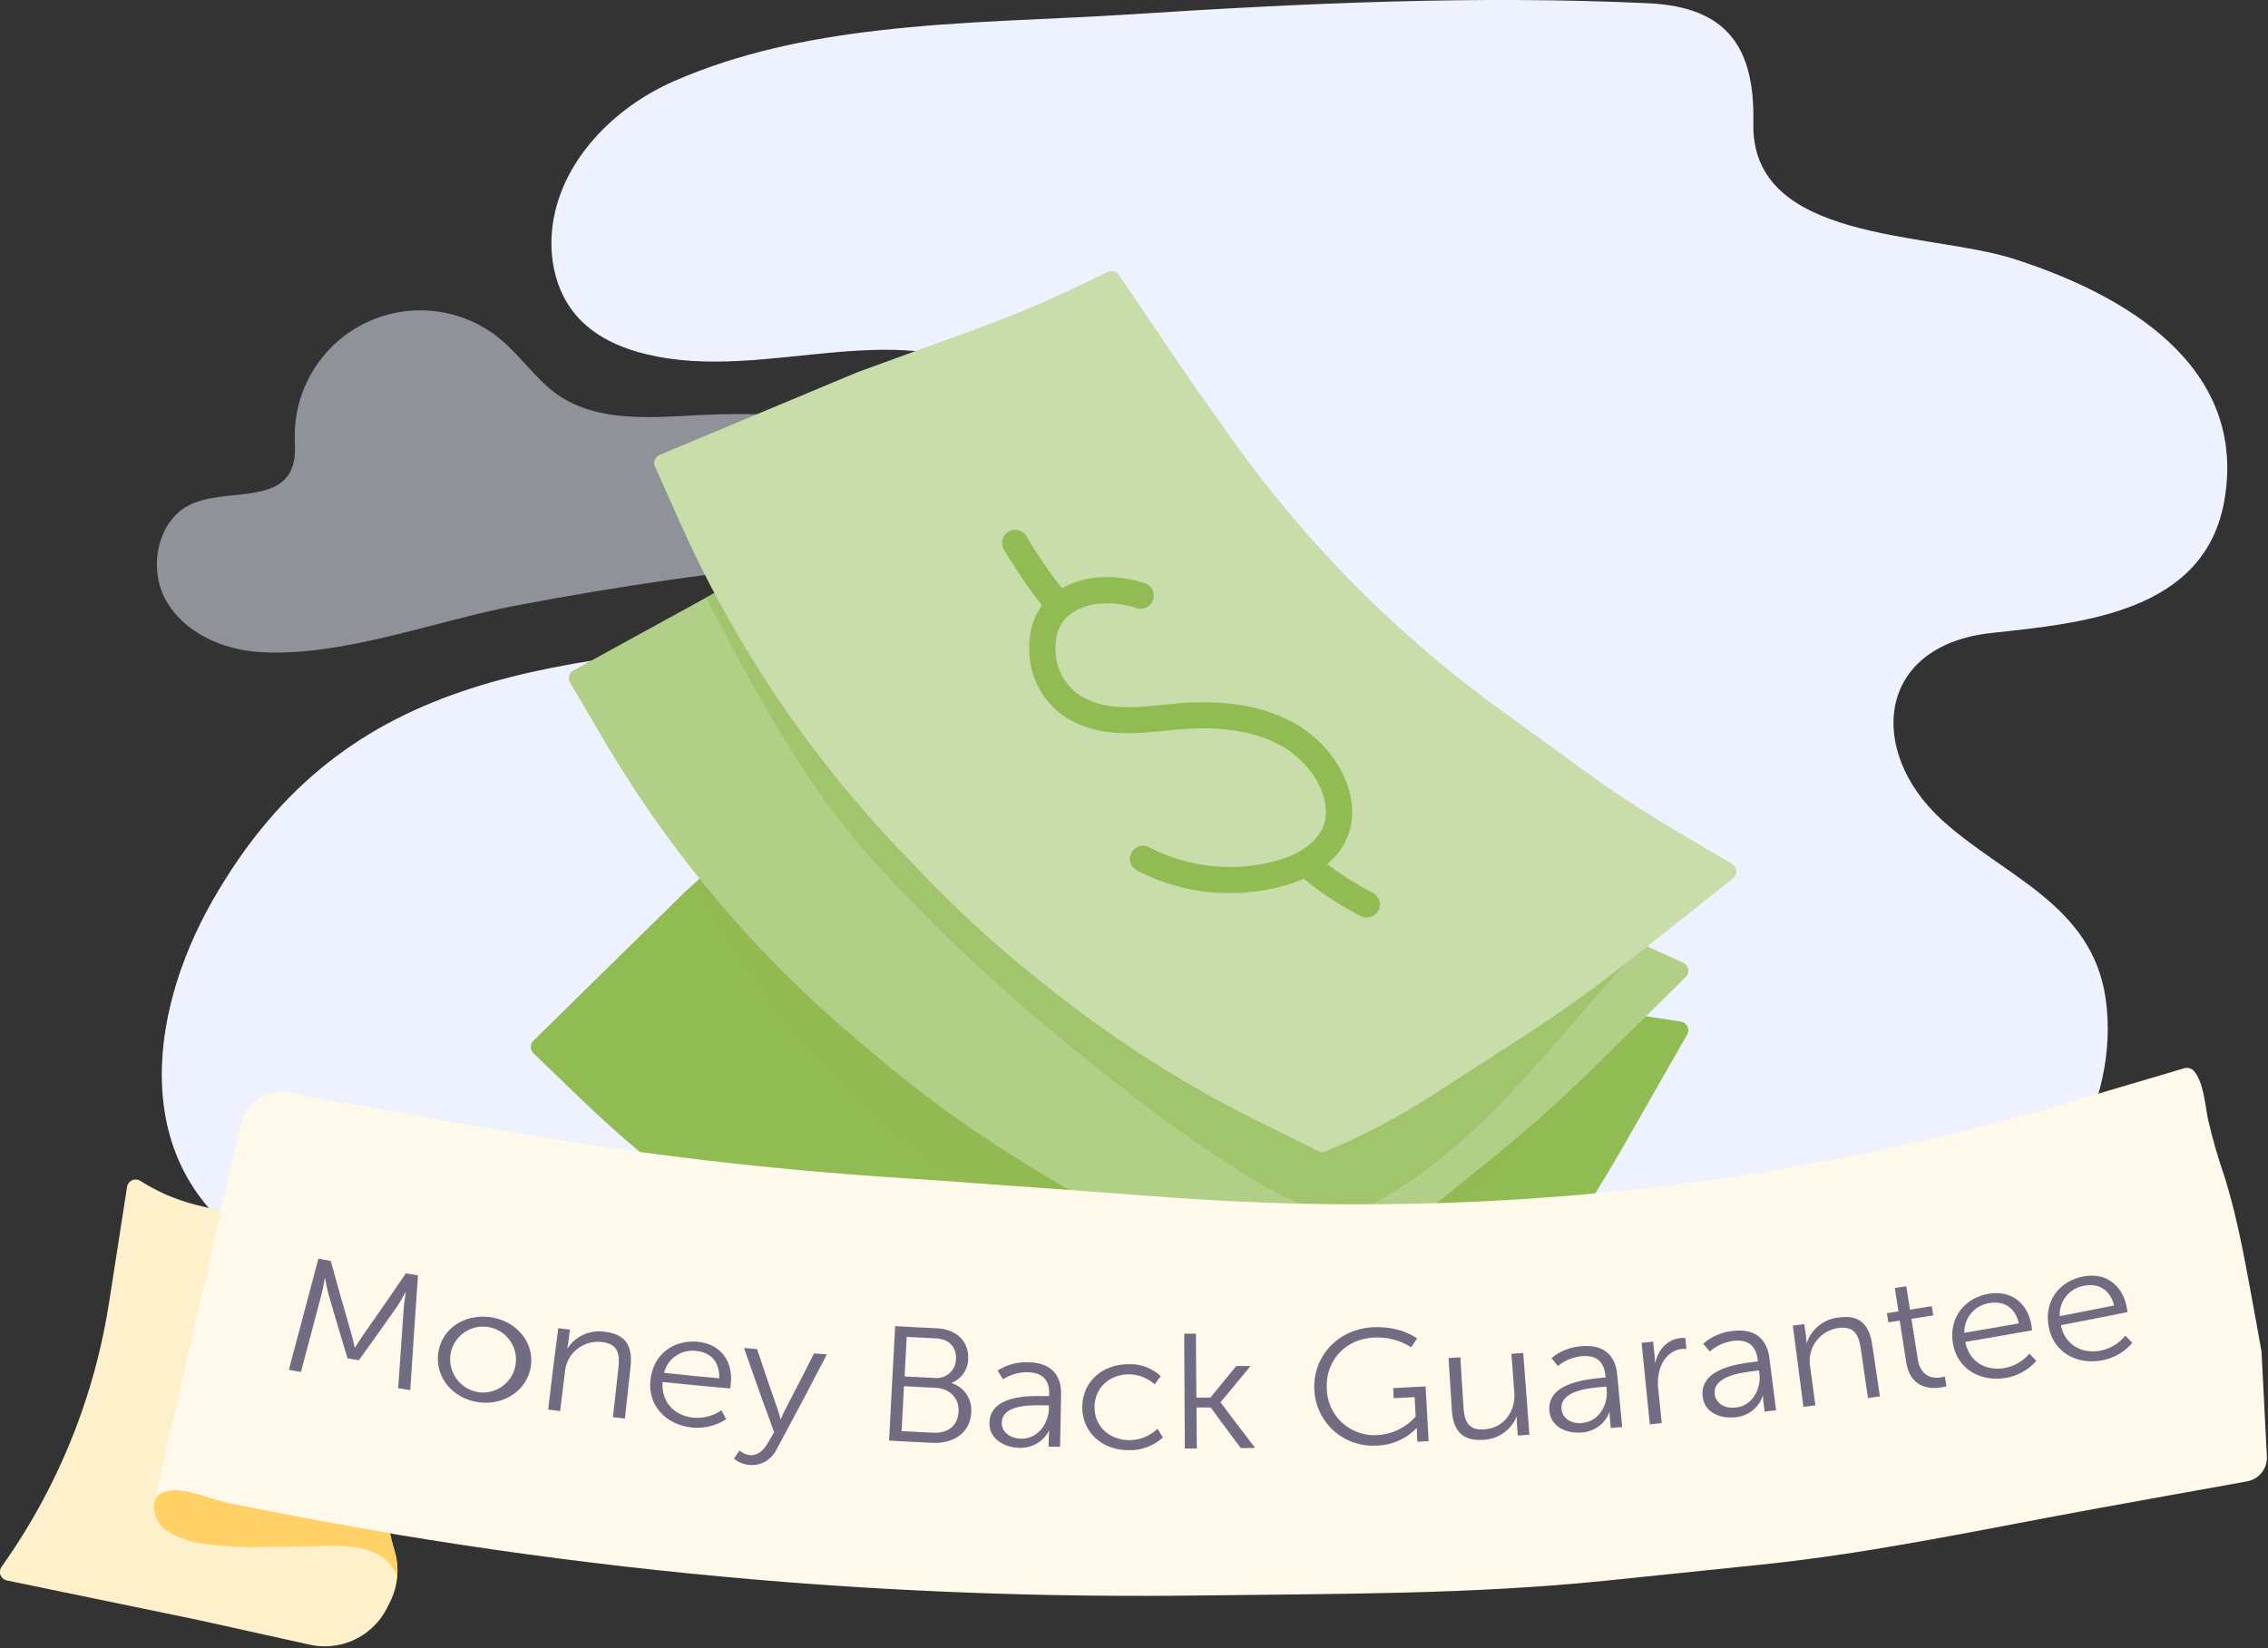 <svg xmlns="http://www.w3.org/2000/svg" width="520" height="378" viewBox="0 0 520 378">
  <rect x="0" y="0" width="520" height="378" fill="#333333" stroke="none"/>
  <g fill="none" transform="translate(-1 -1)">
    <path fill="#EDF2FE" d="M192.19,129.46 C201.78,128.54 213.78,125.76 215.53,116.28 C216.53,110.71 213.05,105.07 208.3,101.99 C203.55,98.91 197.77,97.91 192.15,97.24 C182.197,96.049 172.163,95.687 162.15,96.16 C150.74,96.7 138.26,98.05 128.87,91.53 C123.87,88.02 120.39,82.64 115.65,78.72 C107.072,71.67 95.205,70.181 85.152,74.892 C75.098,79.604 68.65,89.677 68.58,100.78 C68.58,103.39 68.89,106.11 67.87,108.51 C64.56,116.34 52.59,113.1 44.87,116.6 C37.15,120.1 34.87,131.2 39.03,138.65 C43.19,146.1 52,150 60.54,150.54 C79.33,151.72 100.66,143.43 118.96,139.94 C143.193,135.313 167.603,131.82 192.19,129.46 Z" opacity=".5"/>
    <path fill="#EDF2FE" d="M202.31,8 C186.13,9.88 170.26,13.16 155.53,19.61 C140.8,26.06 128.13,39.52 127.45,55.53 C127.19,61.86 128.92,68.41 133.02,73.24 C137.12,78.07 143.14,80.8 149.26,82.24 C177.26,89.05 208.33,71.8 234.1,89.49 C244.21,96.44 252.73,110.09 246.76,122.19 C237.66,140.62 209.94,144.86 192.39,146.51 C128.82,152.51 80.78,153.29 49.82,207.37 C34.34,234.37 30.82,269.54 60.27,287.55 C83.4,301.7 114.61,303 140.81,299.78 C210.81,291.29 281.73,295.11 351.96,301.54 C385.4,304.61 421.18,307.82 450.66,291.73 C471.6,280.3 487.25,254.25 483.78,230.04 C480.68,208.38 460.48,202.04 446.23,189.04 C428.99,173.3 431.14,149.04 457.54,146.17 C478.15,143.9 506.54,141.56 511,115.75 C516.37,84.75 487.92,68.4 462.57,60.32 C443,54.12 402.36,56.66 403,29.19 C403.38,11.82 396.94,2.6 379,1.75 C339.4,-0.1 299.82,1.74 260.36,4.28 C241.5,5.5 221.68,5.73 202.31,8 Z"/>
    <path fill="#91BB53" d="M123.3,242.53 C122.912,242.153 122.693,241.636 122.693,241.095 C122.693,240.554 122.912,240.037 123.3,239.66 L158.43,205.17 L179.85,186 C186.629,179.941 193.088,173.532 199.2,166.8 L203.11,162.51 C203.779,161.775 204.887,161.643 205.71,162.2 L230,178.64 L243.19,187.16 C257.925,196.679 273.552,204.74 289.85,211.23 L289.85,211.23 C300.817,215.594 312.058,219.235 323.5,222.13 L346.5,227.95 C354.68,230.01 362.94,231.677 371.28,232.95 L386.37,235.29 C387.03,235.387 387.599,235.806 387.886,236.408 C388.173,237.011 388.141,237.716 387.8,238.29 L373.46,263.43 C368.18,272.683 362.46,281.653 356.3,290.34 L342.2,310.3 C336.899,317.775 330.938,324.759 324.39,331.17 C323.975,331.58 323.401,331.788 322.82,331.74 L307,330.45 C289.136,328.981 271.466,325.711 254.26,320.69 L250.35,319.55 C238.134,315.978 226.19,311.533 214.61,306.25 L208.02,303.25 C195.767,297.656 183.957,291.141 172.69,283.76 L172.69,283.76 C158.861,274.678 145.908,264.326 134,252.84 L123.3,242.53 Z"/>
    <path fill="#91BB53" d="M371.31,233 C362.983,231.707 354.723,230.04 346.53,228 L323.53,222.18 C312.088,219.285 300.847,215.644 289.88,211.28 L289.88,211.28 C273.582,204.79 257.955,196.729 243.22,187.21 L230,178.64 L205.68,162.19 C204.857,161.633 203.749,161.765 203.08,162.5 L199.18,166.79 C193.072,173.522 186.62,179.934 179.85,186 L160.31,203.49 C160.31,203.49 172.42,224.43 179.82,233.63 C189.965,246.234 201.513,257.641 214.24,267.63 L214.49,267.83 C221.405,273.29 228.663,278.301 236.22,282.83 C245.64,288.44 255.22,293.83 264.76,299.24 C273.83,304.4 300.94,311.88 304.12,310.96 C318.84,298.24 330.97,283.14 344.23,268.85 C350.87,261.69 357.5,254.58 363.87,247.2 C365.65,245.04 367.4,242.88 369.11,240.67 C370.82,238.46 372.78,235.92 374.59,233.53 L371.31,233 Z" opacity=".2" style="mix-blend-mode:multiply"/>
    <path fill="#B2CF87" d="M131.7,157.52 C131.428,157.055 131.355,156.499 131.498,155.98 C131.642,155.46 131.988,155.02 132.46,154.76 L175.63,131.06 L201.44,118.4 C209.606,114.401 217.56,109.981 225.27,105.16 L230.2,102.08 C231.04,101.556 232.138,101.726 232.78,102.48 L251.78,124.9 L262.17,136.68 C273.779,149.83 286.64,161.82 300.57,172.48 L300.57,172.48 C309.942,179.649 319.773,186.196 330,192.08 L350.56,203.91 C357.893,208.11 365.39,211.963 373.05,215.47 L386.94,221.81 C387.537,222.084 387.96,222.634 388.074,223.281 C388.188,223.927 387.977,224.589 387.51,225.05 L366.91,245.37 C359.33,252.837 351.397,259.927 343.11,266.64 L324.11,282.01 C316.982,287.769 309.355,292.883 301.32,297.29 C300.808,297.572 300.197,297.616 299.65,297.41 L284.8,291.89 C268,285.642 251.875,277.711 236.67,268.22 L233.22,266.06 C222.419,259.322 212.122,251.809 202.41,243.58 L196.88,238.91 C186.6,230.211 176.996,220.744 168.15,210.59 L168.15,210.59 C157.274,198.106 147.591,184.631 139.23,170.34 L131.7,157.52 Z"/>
    <path fill="#A1C56D" d="M305.12,278.84 C306.143,279.034 307.179,279.148 308.22,279.18 C311.12,279.25 313.9,278.04 316.47,276.67 C339.14,264.53 355.75,241.75 372.7,223.04 C374.363,221.242 376.18,219.592 378.13,218.11 C376.518,217.07 374.81,216.186 373.03,215.47 C365.363,211.97 357.867,208.117 350.54,203.91 L330,192.08 C319.766,186.197 309.928,179.649 300.55,172.48 C286.62,161.82 273.759,149.83 262.15,136.68 L251.74,124.9 L232.74,102.48 C232.098,101.726 231,101.556 230.16,102.08 L225.23,105.16 C217.52,109.981 209.566,114.401 201.4,118.4 L175.59,131.06 L162.86,138.06 C173.96,159.06 184.86,180.06 200.67,197.77 C215.67,214.54 232.38,229.69 249.89,243.77 C259,251 268,258.3 277.7,264.65 C284.82,269.31 295.82,277.12 305.12,278.84 Z"/>
    <path fill="#C8DDA9" d="M151.17,108 C150.947,107.508 150.933,106.946 151.131,106.443 C151.328,105.94 151.721,105.539 152.22,105.33 L197.67,86.33 L224.67,76.5 C233.213,73.388 241.591,69.84 249.77,65.87 L255,63.37 C255.895,62.936 256.973,63.226 257.53,64.05 L274,88.36 L283.08,101.18 C293.217,115.494 304.725,128.787 317.44,140.87 L317.44,140.87 C325.998,149 335.081,156.56 344.63,163.5 L363.82,177.45 C370.607,182.41 377.667,187.043 385,191.35 L398.13,199.13 C398.697,199.466 399.062,200.06 399.106,200.717 C399.15,201.375 398.867,202.012 398.35,202.42 L375.69,220.42 C367.357,227.053 358.713,233.257 349.76,239.03 L329.22,252.29 C321.524,257.259 313.398,261.53 304.94,265.05 C304.397,265.271 303.786,265.249 303.26,264.99 L289,257.92 C272.959,249.917 257.768,240.311 243.66,229.25 L240.46,226.74 C230.447,218.878 221.01,210.309 212.22,201.1 L207.22,195.86 C197.927,186.116 189.389,175.679 181.68,164.64 L181.68,164.64 C172.201,151.064 164.012,136.631 157.22,121.53 L151.17,108 Z"/>
    <path fill="#91BB53" d="M315.73,205.73 C312.054,203.862 308.562,201.652 305.3,199.13 C309.214,196.018 311.346,191.179 311,186.19 C310.5,178.77 305.42,171.24 298.06,167.01 C290.99,162.95 281.87,161.37 270.95,162.31 C269.85,162.4 268.74,162.51 267.63,162.63 C261.95,163.2 256.63,163.75 251.63,161.97 C245.63,159.81 242.37,154.45 243.09,147.97 C243.232,146.163 243.931,144.444 245.09,143.05 C249.33,138.49 256.69,138.82 261.71,140.48 C263.259,140.93 264.886,140.075 265.394,138.545 C265.902,137.014 265.11,135.356 263.6,134.79 C257.88,132.89 250.39,132.45 244.48,135.93 C241.559,132.21 238.887,128.302 236.48,124.23 C235.998,123.203 234.978,122.536 233.845,122.506 C232.711,122.476 231.657,123.087 231.121,124.086 C230.585,125.086 230.658,126.302 231.31,127.23 C233.893,131.614 236.763,135.824 239.9,139.83 C238.315,142.013 237.347,144.583 237.1,147.27 C236.1,156.51 240.96,164.48 249.56,167.57 C255.8,169.82 262.11,169.18 268.21,168.57 L271.43,168.26 C281.11,167.43 289.06,168.76 295.04,172.19 C299.69,174.86 304.57,180.35 304.98,186.57 C305.51,194.38 296.81,197.5 294.13,198.27 C284.199,201.118 273.553,200.044 264.39,195.27 C262.944,194.552 261.189,195.107 260.419,196.526 C259.649,197.945 260.14,199.719 261.53,200.54 C268.145,204.043 275.525,205.853 283.01,205.81 C287.332,205.816 291.634,205.216 295.79,204.03 C297.196,203.633 298.567,203.121 299.89,202.5 C303.933,205.831 308.33,208.708 313,211.08 C313.956,211.566 315.098,211.505 315.997,210.92 C316.895,210.336 317.414,209.316 317.357,208.245 C317.3,207.175 316.676,206.216 315.72,205.73 L315.73,205.73 Z"/>
    <path fill="#FFF0CC" d="M26,299.78 C24.661,308.362 22.538,316.804 19.66,325 L19.66,325 C15.303,337.407 9.246,349.149 1.66,359.89 L1.35,360.33 C0.957,360.881 0.87,361.594 1.118,362.224 C1.367,362.853 1.917,363.315 2.58,363.45 L46.16,372.45 L72.03,378.18 C75.282,378.899 78.678,378.581 81.74,377.27 L81.74,377.27 C85.21,375.785 88.044,373.122 89.74,369.75 L90.45,368.33 C92.281,364.68 92.639,360.466 91.45,356.56 L91.45,356.56 C90.479,353.374 89.839,350.097 89.54,346.78 L83.86,284.17 L60,280.6 C58.65,280.4 57.31,280.13 56,279.8 L46.1,277.35 C41.528,276.221 37.171,274.353 33.2,271.82 C32.631,271.448 31.912,271.391 31.292,271.668 C30.671,271.945 30.234,272.518 30.13,273.19 L26,299.78 Z"/>
    <path fill="#FFF9EB" d="M518.42,304.85 C516.28,293.47 514.51,281.96 511.03,270.85 C509.527,266.508 508.258,262.088 507.23,257.61 C506.6,254.49 506.23,249.14 504.02,246.61 L504.02,246.61 C503.468,245.989 502.607,245.743 501.81,245.98 L477.32,253.22 C450.494,261.226 423.122,267.272 395.42,271.31 L394.1,271.5 C352.266,277.365 309.921,278.706 267.8,275.5 C249.66,274.16 229.91,272.7 216.06,271.72 L201.34,270.72 C172.264,268.653 143.315,265.078 114.61,260.01 L72.82,252.64 L67.63,251.57 C66.48,251.321 65.295,251.277 64.13,251.44 C60.226,252.022 57.076,254.934 56.19,258.78 L53.37,271.07 L47.06,298.64 C44.88,308.213 42.703,317.733 40.53,327.2 C39.39,332.2 38.247,337.2 37.1,342.2 C36.84,343.33 36.65,344.53 36.41,345.68 C36.41,345.68 37.02,344.02 37.69,343.68 C41.93,341.37 48.47,344.83 52.83,345.68 L63.02,347.68 C102.085,355.321 141.557,360.71 181.24,363.82 C212.7,366.28 244.22,367.303 275.8,366.89 L276.3,366.89 C307.3,366.48 338.24,366.68 369.07,363.51 L404.86,359.81 C430.86,357.13 456.73,351.47 482.45,346.81 L516.21,340.72 C518.943,340.23 520.884,337.783 520.74,335.01 L519.52,311.01 C519.16,308.93 518.8,306.89 518.42,304.85 Z"/>
    <path fill="#FFD166" d="M90.41,352.59 C81.263,351.063 72.133,349.397 63.02,347.59 C59.92,346.98 56.81,346.42 53.72,345.76 C50.63,345.1 47.82,343.98 44.82,343.25 C41.82,342.52 36.05,341.98 36.33,346.72 C36.404,348.897 37.52,350.907 39.33,352.12 C42.162,353.83 45.345,354.876 48.64,355.18 C52.893,355.688 57.178,355.882 61.46,355.76 C66.36,355.76 71.26,355.61 76.16,355.54 C78.44,355.449 80.723,355.57 82.98,355.9 C86.61,356.53 91.66,358.9 91.98,363.07 C92.25,360.871 92.056,358.639 91.41,356.52 C91,355.25 90.69,353.93 90.41,352.59 Z"/>
    <g fill="#726C82" style="mix-blend-mode:multiply" transform="translate(67 289)">
      <path d="M7 .66L9.83 1.16C11.65 7.75 12.58 11.05 14.49 17.63 14.91 19.07 15.32 21.03 15.32 21.03L15.4 21.03C15.4 21.03 16.46 19.31 17.32 18.09 21.25 12.48 23.2 9.67 27.05 4.03L29.84 4.47C29.11 15 28.75 20.26 28.06 30.79L25.29 30.36C25.79 22.99 26.05 19.31 26.57 11.94 26.67 10.52 27.06 8.31 27.06 8.31L27 8.31C27 8.31 25.81 10.47 25 11.69 21.54 16.61 19.8 19.06 16.28 23.94L13.68 23.51C11.93 17.74 11.07 14.85 9.39 9.07 8.98 7.68 8.53 5.13 8.53 5.13L8.46 5.13C8.46 5.13 8.1 7.42 7.73 8.79 5.85 15.93 4.9 19.5 3 26.63L.23 26.14C2.94 16 4.3 10.86 7 .66zM46.45 14.07C52.27 14.89 56.45 19.65 55.74 25.17 55.03 30.69 49.67 34.41 43.74 33.58 37.81 32.75 33.65 27.81 34.49 22.19 35.33 16.57 40.63 13.25 46.45 14.07zM44.06 31.32C48.152 31.693 51.793 28.728 52.257 24.646 52.722 20.563 49.84 16.857 45.769 16.301 41.697 15.745 37.927 18.542 37.28 22.6 36.983 24.662 37.538 26.756 38.817 28.401 40.095 30.046 41.988 31.1 44.06 31.32L44.06 31.32zM62 16.59L64.66 16.92C64.53 18.03 64.46 18.59 64.32 19.7 64.259 20.198 64.172 20.692 64.06 21.18L64.14 21.18C66.007 18.359 69.349 16.889 72.69 17.42 77.61 18 79.07 20.82 78.57 25.42 78.07 30.02 77.79 32.55 77.28 37.31L74.53 37 75.78 25.78C76.1 22.85 75.92 20.2 72.06 19.78 68.743 19.349 65.532 21.129 64.14 24.17 63.81 24.964 63.601 25.804 63.52 26.66 63.08 30.23 62.86 32.02 62.43 35.6L59.68 35.26C60.57 27.78 61 24.05 62 16.59zM94 19.71C99.52 20.25 102 24.47 101.58 29.13 101.58 29.57 101.39 30.42 101.39 30.42 95.2 29.87 92.1 29.57 85.92 28.93 85.55 33.74 88.84 36.71 93.03 37.12 95.289 37.309 97.544 36.708 99.41 35.42L100.49 37.47C98.2 38.972 95.466 39.646 92.74 39.38 86.67 38.8 82.52 34.29 83.12 28.53 83.77 22.39 88.6 19.19 94 19.71zM98.89 28.09C99.08 24.17 96.7 22.09 93.72 21.82 90.317 21.326 87.091 23.485 86.25 26.82 91.31 27.38 93.84 27.63 98.9 28.09L98.89 28.09zM103.55 44.64C104.217 45.216 105.037 45.588 105.91 45.71 107.7 45.86 109.07 44.62 110.02 42.97 110.6 41.97 110.89 41.44 111.48 40.43 108.66 32.72 107.28 28.86 104.58 21.13L107.58 21.39C109.48 27.06 110.44 29.89 112.41 35.55 112.74 36.55 112.98 37.55 112.98 37.55L113 37.55C113.238 36.892 113.519 36.251 113.84 35.63 116.59 30.33 117.95 27.69 120.65 22.38L123.59 22.59C119.02 31.38 116.7 35.77 111.98 44.52 110.818 46.837 108.35 48.2 105.77 47.95 104.489 47.835 103.273 47.337 102.28 46.52L103.55 44.64zM139.24 16.12C143.04 16.34 144.94 16.43 148.74 16.61 153.13 16.82 156.15 19.45 155.99 23.56 155.984 26.012 154.488 28.213 152.21 29.12L152.21 29.2C155.074 30.12 156.926 32.892 156.68 35.89 156.5 40.56 152.63 43.11 147.85 42.89 143.85 42.7 141.85 42.6 137.85 42.37 138.38 31.87 138.67 26.62 139.24 16.12zM148.24 28C149.494 28.151 150.753 27.759 151.699 26.922 152.645 26.085 153.188 24.883 153.19 23.62 153.3 20.94 151.59 19.07 148.62 18.93L141.88 18.59C141.69 22.21 141.6 24.03 141.41 27.66L148.24 28zM148 40.57C151.43 40.73 153.66 38.84 153.78 35.7 153.9 32.56 151.71 30.41 148.43 30.26L141.26 29.9C141.05 34.02 140.94 36.08 140.72 40.2 143.63 40.36 145.09 40.43 148 40.57zM173.44 32.17L174.56 32.17 174.56 31.69C174.64 28.06 172.56 26.78 169.68 26.69 167.655 26.655 165.666 27.218 163.96 28.31L162.74 26.31C164.881 24.936 167.4 24.271 169.94 24.41 174.76 24.54 177.38 27.1 177.28 31.81 177.18 36.52 177.14 39.03 177.05 43.81L174.41 43.75 174.46 41.69C174.468 41.168 174.505 40.648 174.57 40.13L174.49 40.13C173.166 42.681 170.458 44.208 167.59 44.02 164.19 43.92 160.73 41.96 160.85 38.22 161.08 31.94 170 32.08 173.44 32.17zM168.11 41.93C171.99 42.05 174.42 38.36 174.49 35.11 174.49 34.78 174.49 34.62 174.49 34.29L173.33 34.29C170.15 34.21 163.8 34.12 163.67 38.29 163.64 40 165.08 41.84 168.11 41.93L168.11 41.93zM192.81 24.85C195.513 24.759 198.143 25.736 200.13 27.57 199.58 28.34 199.3 28.72 198.74 29.48 197.132 28.017 195.044 27.195 192.87 27.17 188.48 27.17 185.01 30.17 184.95 34.64 184.89 39.11 188.37 42.24 192.86 42.27 195.295 42.298 197.641 41.355 199.38 39.65L200.63 41.65C198.471 43.631 195.618 44.681 192.69 44.57 186.69 44.57 182.05 40.44 182.14 34.57 182.23 28.7 186.91 24.81 192.81 24.85zM205.51 17.85L208.2 17.85C208.2 23.71 208.27 26.64 208.31 32.51L211.52 32.51C213.91 29.62 215.1 28.17 217.46 25.26L220.72 25.26C218 28.58 216.62 30.26 213.86 33.55L213.86 33.62C216.99 37.8 218.58 39.89 221.77 44.05L218.49 44.1C215.71 40.38 214.32 38.51 211.58 34.77L208.33 34.77C208.33 38.54 208.38 40.42 208.41 44.19L205.65 44.19C205.59 33.61 205.56 28.36 205.51 17.85zM248.9 16.37C255.34 16.09 258.9 18.96 258.9 18.96L257.54 20.96C255.021 19.363 252.069 18.588 249.09 18.74 242.36 19.03 237.97 24.06 238.19 30.3 238.205 33.313 239.467 36.185 241.676 38.233 243.885 40.282 246.845 41.323 249.85 41.11 253.214 40.921 256.361 39.385 258.58 36.85 258.48 35.07 258.43 34.18 258.34 32.41L253.53 32.64C253.53 31.72 253.46 31.25 253.42 30.33 256.42 30.19 257.88 30.11 260.86 29.95 261.13 34.95 261.27 37.48 261.55 42.49L258.96 42.63 258.86 40.63C258.86 40.07 258.86 39.51 258.86 39.51L258.78 39.51C256.401 41.991 253.136 43.43 249.7 43.51 246.037 43.765 242.43 42.511 239.716 40.038 237.001 37.566 235.417 34.091 235.33 30.42 235.11 22.87 240.92 16.72 248.9 16.37zM266.12 23.43L268.82 23.27C269.1 27.77 269.24 30.03 269.53 34.53 269.71 37.53 270.36 40.07 274.27 39.81 278.91 39.51 281.5 35.54 281.2 31.47 280.94 27.88 280.81 26.08 280.54 22.47L283.24 22.27C283.81 29.77 284.09 33.52 284.66 41.02L282 41.21 281.79 38.42C281.764 37.92 281.764 37.42 281.79 36.92L281.71 36.92C280.409 40.004 277.445 42.061 274.1 42.2 269.33 42.5 267.16 40.2 266.87 35.34 266.58 30.48 266.4 28.2 266.12 23.43zM301 28L302.12 27.9 302.07 27.41C301.74 23.8 299.52 22.77 296.66 23.01 294.644 23.206 292.731 23.992 291.16 25.27L289.73 23.44C291.697 21.828 294.122 20.877 296.66 20.72 301.46 20.31 304.35 22.55 304.79 27.24 305.23 31.93 305.48 34.43 305.93 39.24L303.31 39.48C303.23 38.66 303.2 38.25 303.12 37.43 303.066 36.909 303.046 36.384 303.06 35.86L303 35.86C301.975 38.545 299.46 40.369 296.59 40.51 293.2 40.8 289.54 39.25 289.24 35.51 288.71 29.22 297.53 28.35 301 28zM296.82 38.31C300.69 37.98 302.69 34.04 302.39 30.8 302.39 30.47 302.34 30.31 302.31 29.98L301.15 30.08C297.99 30.37 291.68 31.01 292.02 35.14 292.16 36.93 293.8 38.6 296.82 38.35L296.82 38.31zM310.38 19.94L313.03 19.68C313.17 21 313.24 21.68 313.37 22.99 313.424 23.485 313.451 23.982 313.45 24.48L313.53 24.48C314.19 21.56 316.19 19.18 319.31 18.85 319.673 18.818 320.037 18.818 320.4 18.85 320.5 19.85 320.56 20.34 320.67 21.34 320.337 21.32 320.003 21.32 319.67 21.34 316.85 21.64 314.96 23.94 314.37 26.78 314.107 27.995 314.046 29.245 314.19 30.48 314.51 33.64 314.67 35.21 315 38.37L312.26 38.64C311.5 31.17 311.13 27.43 310.38 19.94zM335.92 24.35L337.04 24.21C337.04 24.02 337.04 23.92 336.98 23.73 336.53 20.13 334.28 19.17 331.43 19.5 329.419 19.759 327.529 20.608 326 21.94 325.4 21.22 325.11 20.86 324.51 20.15 326.425 18.477 328.818 17.452 331.35 17.22 336.14 16.65 339.1 18.8 339.69 23.47 340.28 28.14 340.6 30.63 341.21 35.41L338.59 35.73 338.34 33.73C338.269 33.213 338.232 32.692 338.23 32.17L338.14 32.17C337.203 34.887 334.745 36.791 331.88 37.02 328.5 37.41 324.79 36.02 324.38 32.26 323.67 25.92 332.46 24.77 335.92 24.35zM332.07 34.78C335.93 34.33 337.8 30.33 337.4 27.11L337.3 26.29 336.14 26.43C332.99 26.81 326.69 27.65 327.14 31.77 327.37 33.52 329.06 35.14 332.07 34.78L332.07 34.78zM345.05 16L347.69 15.66C347.84 16.77 347.92 17.32 348.07 18.43 348.137 18.928 348.177 19.428 348.19 19.93L348.27 19.93C349.354 16.733 352.21 14.468 355.57 14.14 360.46 13.45 362.57 15.81 363.26 20.39 363.97 25.13 364.32 27.49 365.02 32.22L362.29 32.62C361.64 28.15 361.29 25.92 360.66 21.45 360.24 18.53 359.39 16.02 355.55 16.55 352.238 16.975 349.59 19.51 349.02 22.8 348.895 23.652 348.895 24.518 349.02 25.37 349.5 28.94 349.74 30.72 350.23 34.29L347.49 34.65C346.53 27.15 346 23.42 345.05 16zM369.56 14.86L366.95 15.26C366.82 14.42 366.76 14 366.63 13.15L369.27 12.75C368.94 10.61 368.77 9.54 368.44 7.4L371.07 6.99C371.41 9.13 371.58 10.2 371.91 12.34L376.91 11.56C377.04 12.4 377.11 12.82 377.25 13.66L372.25 14.45 373.7 23.68C374.39 28.04 377.48 28.12 379 27.88 379.306 27.835 379.607 27.761 379.9 27.66 380.05 28.56 380.12 29.01 380.27 29.91 379.893 30.022 379.509 30.109 379.12 30.17 376.8 30.54 372 30.56 371.04 24.36 370.44 20.56 370.14 18.66 369.56 14.86zM389.94 8.7C395.4 7.76 398.94 11.18 399.74 15.78 399.82 16.22 399.9 17.08 399.9 17.08 393.78 18.18 390.72 18.71 384.6 19.73 385.51 24.47 389.46 26.46 393.6 25.73 395.828 25.327 397.845 24.156 399.3 22.42L400.88 24.11C399.058 26.166 396.588 27.539 393.88 28 387.88 29 382.69 25.79 381.75 20.07 380.79 14 384.6 9.63 389.94 8.7zM396.87 15.49C396.02 11.66 393.18 10.31 390.23 10.82 386.811 11.251 384.276 14.205 384.37 17.65 389.37 16.81 391.88 16.38 396.87 15.49zM411.64 4.73C417.09 3.68 420.64 7.03 421.58 11.61 421.67 12.05 421.77 12.91 421.77 12.91 415.67 14.14 412.62 14.73 406.51 15.91 407.51 20.62 411.51 22.54 415.65 21.74 417.869 21.287 419.86 20.074 421.28 18.31L422.9 19.96C421.123 22.036 418.694 23.446 416.01 23.96 410.01 25.12 404.77 21.96 403.72 16.28 402.59 10.2 406.31 5.76 411.64 4.73zM418.71 11.39C417.78 7.57 414.91 6.27 411.97 6.84 408.538 7.342 406.054 10.376 406.24 13.84 411.23 12.86 413.73 12.37 418.71 11.39L418.71 11.39z"/>
    </g>
  </g>
</svg>
